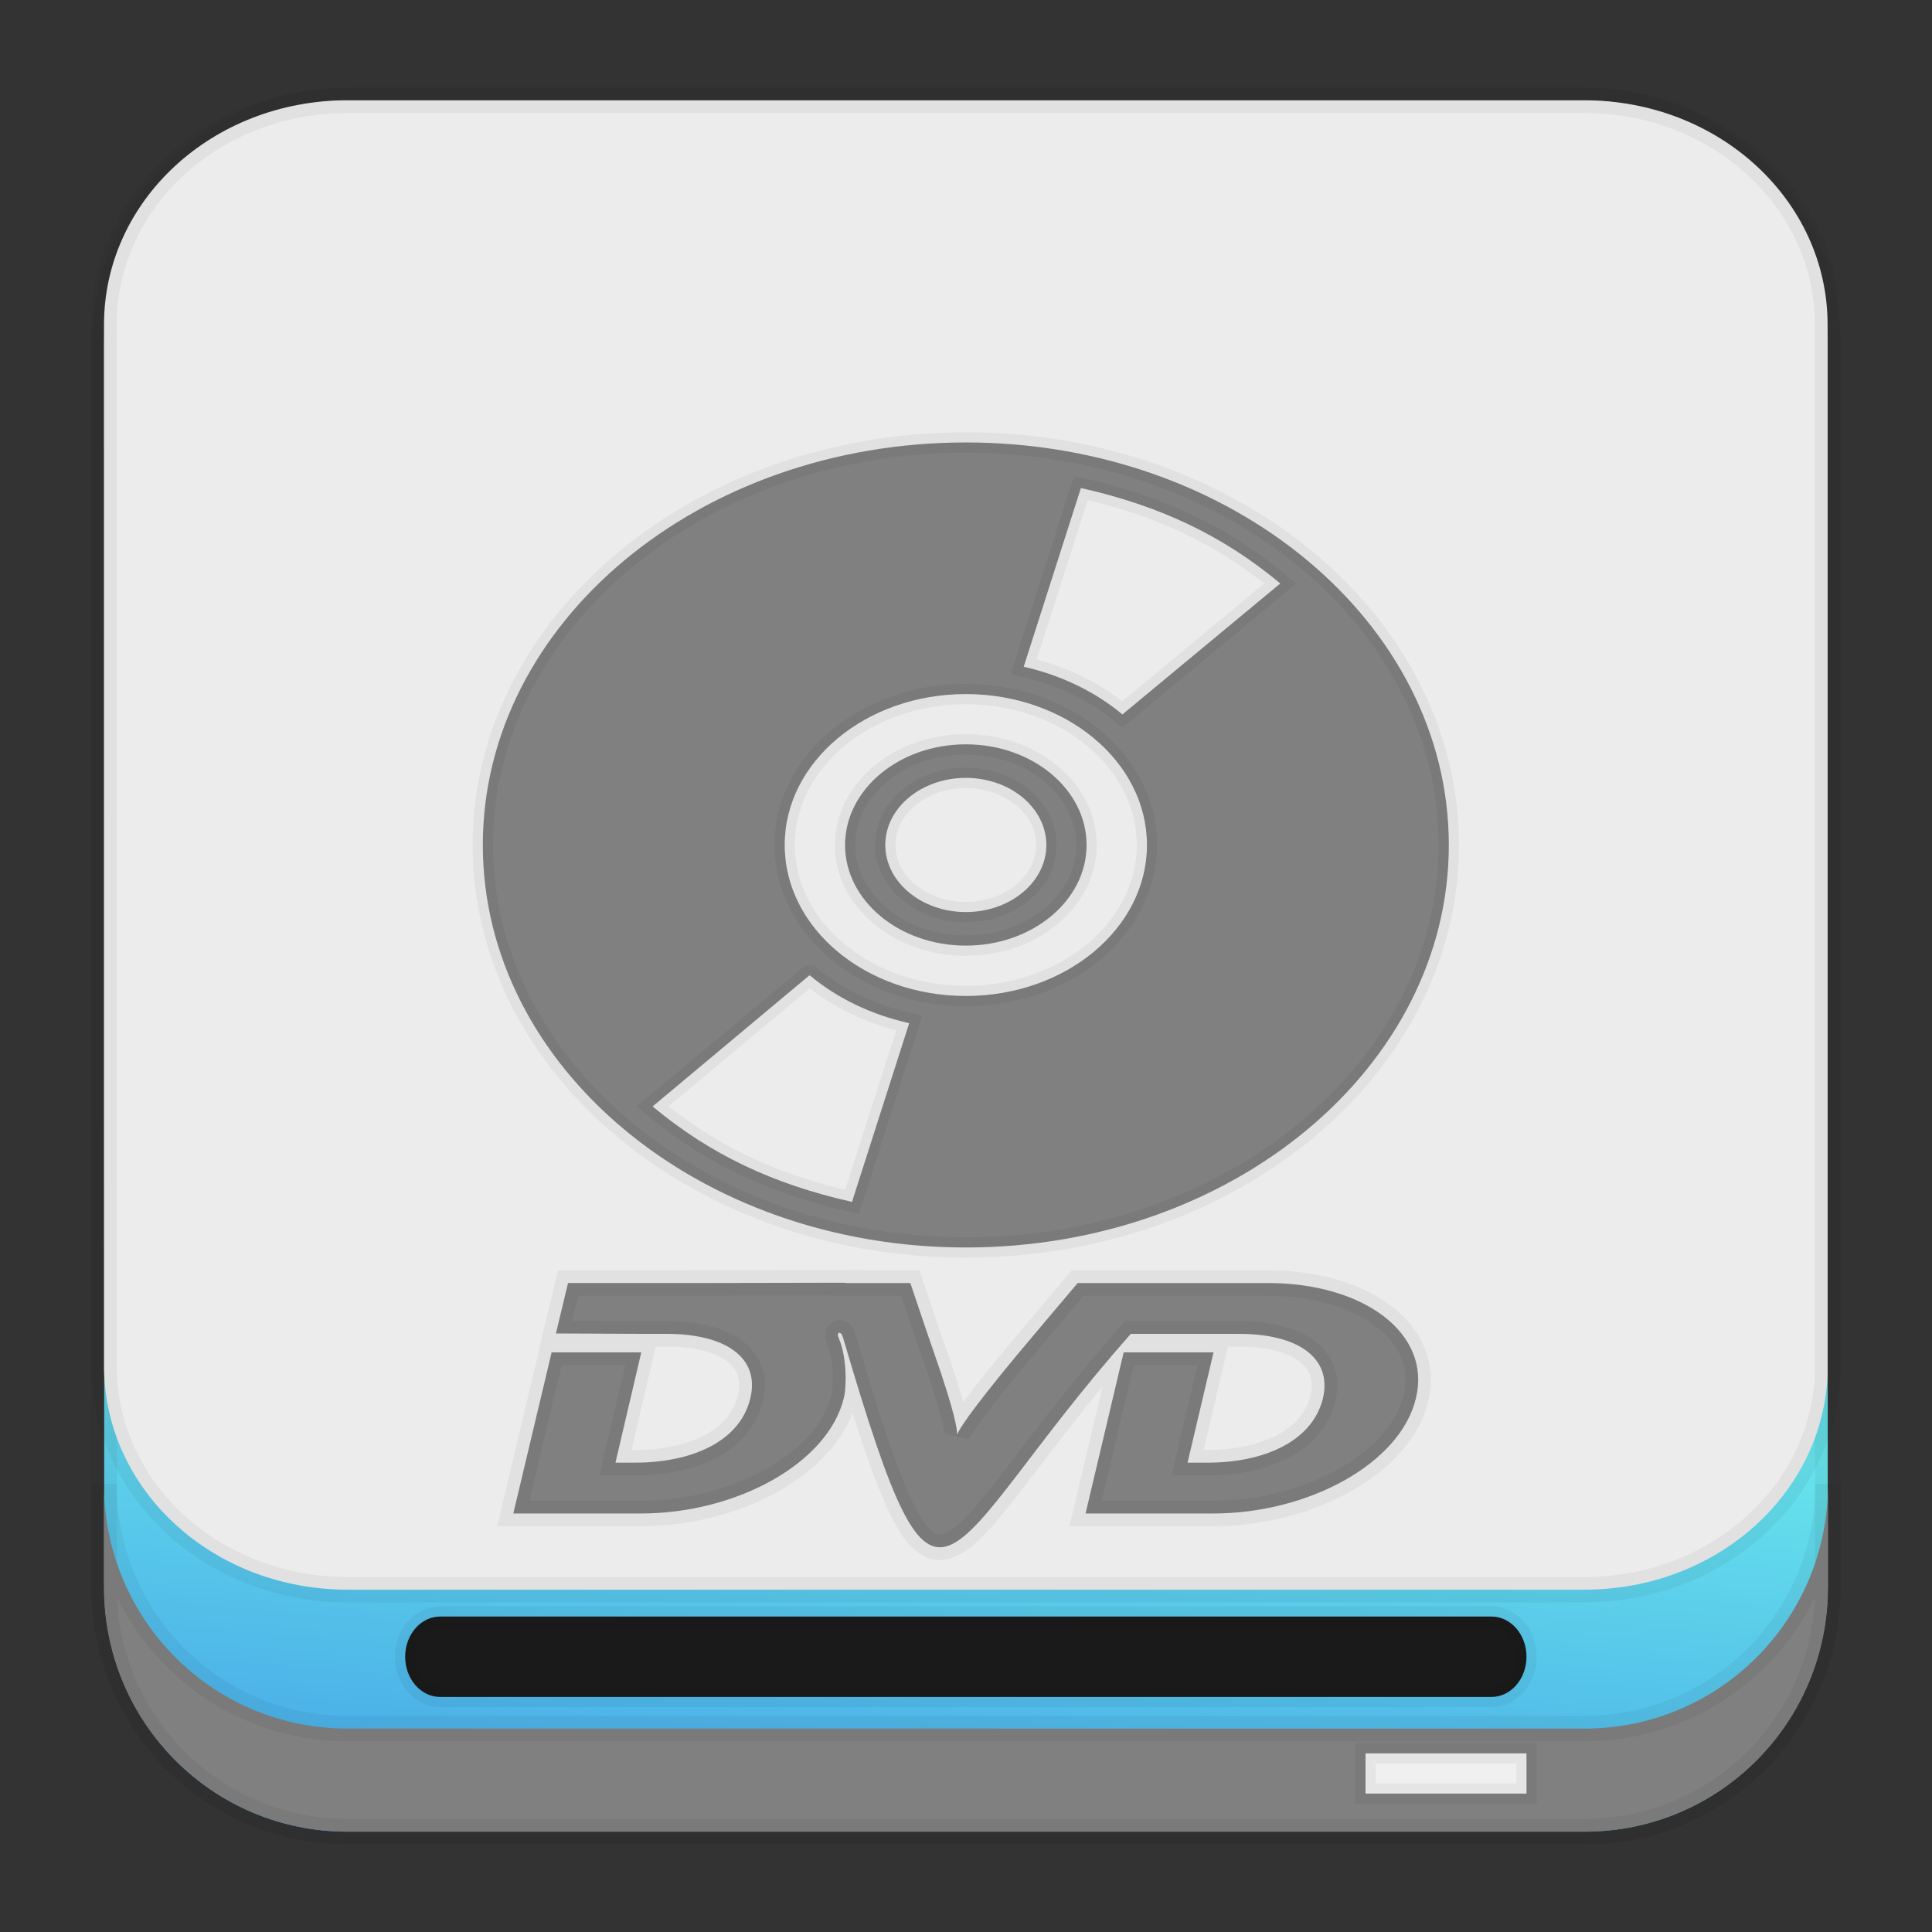 <?xml version="1.0" encoding="UTF-8" standalone="no"?>
<svg
   xmlns:dc="http://purl.org/dc/elements/1.1/"
   xmlns:cc="http://creativecommons.org/ns#"
   xmlns:rdf="http://www.w3.org/1999/02/22-rdf-syntax-ns#"
   xmlns:svg="http://www.w3.org/2000/svg"
   xmlns="http://www.w3.org/2000/svg"
   xmlns:xlink="http://www.w3.org/1999/xlink"
   xmlns:sodipodi="http://sodipodi.sourceforge.net/DTD/sodipodi-0.dtd"
   xmlns:inkscape="http://www.inkscape.org/namespaces/inkscape"
   id="svg2"
   height="76pt"
   width="76pt"
   version="1.1"
   viewBox="0 0 76 76"
   inkscape:version="0.91 r13725"
   sodipodi:docname="media-dvd.svg">
  <rect x="0" y="0" width="76" height="76" fill="#333333" stroke="none"/>
  <sodipodi:namedview
     pagecolor="#ffffff"
     bordercolor="#666666"
     borderopacity="1"
     objecttolerance="10"
     gridtolerance="10"
     guidetolerance="10"
     inkscape:pageopacity="0"
     inkscape:pageshadow="2"
     inkscape:window-width="1366"
     inkscape:window-height="747"
     id="namedview47"
     showgrid="false"
     inkscape:zoom="2.4842105"
     inkscape:cx="-3.0190678"
     inkscape:cy="47.5"
     inkscape:window-x="0"
     inkscape:window-y="21"
     inkscape:window-maximized="1"
     inkscape:current-layer="svg2" />
  <defs
     id="defs4">
    <linearGradient
       inkscape:collect="always"
       xlink:href="#linearGradient4152"
       id="linearGradient4217"
       x1="46.18"
       y1="71.706"
       x2="47.578"
       y2="55.311"
       gradientUnits="userSpaceOnUse" />
    <linearGradient
       id="linearGradient4152"
       inkscape:collect="always">
      <stop
         id="stop4154"
         offset="0"
         style="stop-color:#4aaee8;stop-opacity:1;" />
      <stop
         id="stop4156"
         offset="1"
         style="stop-color:#67e4ec;stop-opacity:1" />
    </linearGradient>
  </defs>
  <path
     id="path3157-7-3"
     style="fill:url(#linearGradient4217);fill-opacity:1;stroke:#000000;stroke-width:1;stroke-opacity:0.047"
     d="m 13.673,3.955 c -5.314,0 -9.575,4.316 -9.575,9.65 l 1.6e-4,48.825 c 0,5.334 4.261,9.625 9.575,9.625 l 48.65,0 c 5.314,0 9.575,-4.29 9.575,-9.625 l 0,-48.825 c 0,-5.334 -4.262,-9.65 -9.575,-9.65 l -48.65,1.6e-4 z"
     inkscape:connector-curvature="0" />
  <path
     id="path3161-6"
     style="fill:#808080;fill-opacity:1;stroke:#000000;stroke-width:1;stroke-opacity:0.047"
     d="m 4.088,58.373 0,4.053 c 0,5.334 4.275,9.626 9.588,9.626 l 48.647,0 c 5.313,0 9.588,-4.292 9.588,-9.626 l 0,-4.053 c 0,5.335 -4.275,9.626 -9.588,9.626 l -48.647,0 c -5.313,0 -9.588,-4.291 -9.588,-9.626 z"
     inkscape:connector-curvature="0" />
  <path
     id="path4427-7"
     style="fill:#ececec;fill-opacity:1;stroke:#000000;stroke-width:1;stroke-opacity:0.047"
     d="m 13.668,3.945 c -5.314,0 -9.577,3.947 -9.577,8.827 l 0.002,41.042 c 0.05,4.839 4.3,8.72 9.583,8.72 l 48.647,0 c 5.195,0 9.386,-3.755 9.57,-8.484 l 0,-41.278 c 0,-4.879 -4.263,-8.827 -9.577,-8.827 l -48.648,0 z"
     inkscape:connector-curvature="0" />
  <path
     inkscape:connector-curvature="0"
     d="m 37.993,17.405 c -10.488,0 -19,7.094 -19,15.836 0,8.738 8.512,15.832 19,15.832 10.488,0 19,-7.094 19,-15.832 0,-8.742 -8.512,-15.836 -19,-15.836 z m 4.527,1.793 c 3.102,0.695 5.574,1.863 7.844,3.754 l -6.211,5.152 c -1.059,-0.883 -2.391,-1.539 -3.883,-1.875 z m -4.527,8.105 c 3.934,0 7.125,2.656 7.125,5.938 0,3.277 -3.191,5.938 -7.125,5.938 -3.934,0 -7.125,-2.66 -7.125,-5.938 0,-3.281 3.191,-5.938 7.125,-5.938 z m 0,1.977 c -2.621,0 -4.75,1.773 -4.75,3.961 0,2.184 2.129,3.957 4.75,3.957 2.621,0 4.75,-1.773 4.75,-3.957 0,-2.188 -2.129,-3.961 -4.75,-3.961 z m 0,1.32 c 1.75,0 3.168,1.184 3.168,2.641 0,1.453 -1.418,2.637 -3.168,2.637 -1.746,0 -3.168,-1.184 -3.168,-2.641 0,-1.457 1.422,-2.637 3.168,-2.637 z m -6.16,7.773 0.027,0 c 1.066,0.887 2.402,1.543 3.906,1.875 l -2.25,7.031 c -3.102,-0.695 -5.574,-1.863 -7.844,-3.754 z"
     style="fill:#808080;stroke:#000000;stroke-width:0.8;stroke-miterlimit:4;stroke-dasharray:none;stroke-opacity:0.047"
     id="path88" />
  <path
     id="path98-3"
     d="m 17.317,63.59 41.352,0 c 0.762,0 1.379,0.707 1.379,1.582 0,0.875 -0.617,1.582 -1.379,1.582 l -41.352,0 c -0.762,0 -1.379,-0.707 -1.379,-1.582 0,-0.875 0.617,-1.582 1.379,-1.582 z"
     style="fill:#1a1a1a;stroke:#000000;stroke-width:0.8;stroke-miterlimit:4;stroke-dasharray:none;stroke-opacity:0.047"
     inkscape:connector-curvature="0" />
  <path
     id="path104-6"
     d="m 53.716,68.973 6.332,0 0,1.582 -6.332,0 z"
     style="fill:#f0f0f0;stroke:#000000;stroke-width:0.8;stroke-miterlimit:4;stroke-dasharray:none;stroke-opacity:0.047"
     inkscape:connector-curvature="0" />
  <path
     inkscape:connector-curvature="0"
     d="m 33.256,50.459 -6.227,0.012 -4.684,0 -0.477,1.984 3.547,0.016 0.82,0 c 2.277,0 3.672,0.918 3.281,2.531 -0.418,1.766 -2.414,2.535 -4.52,2.535 l -0.785,0 1.016,-4.34 -3.527,0 -1.508,6.34 5.019,0 c 3.766,0 7.359,-1.98 7.981,-4.535 0.121,-0.465 0.113,-1.633 -0.184,-2.328 0,-0.031 -0.02,-0.043 -0.035,-0.105 -0.016,-0.016 -0.027,-0.125 0.035,-0.141 0.031,-0.016 0.09,0.047 0.105,0.062 0.031,0.078 0.051,0.133 0.051,0.133 3.902,13.234 3.617,8.535 11.32,-0.152 l 4.262,0 c 2.277,0 3.668,0.918 3.297,2.531 -0.434,1.766 -2.43,2.535 -4.535,2.535 l -0.793,0 1.023,-4.34 -3.535,0 -1.5,6.34 5.019,0 c 3.766,0 7.375,-1.98 7.977,-4.535 0.621,-2.543 -2.043,-4.531 -5.824,-4.531 l -7.481,0 c 0,0 -1.984,2.344 -2.356,2.793 -1.965,2.367 -2.328,3.004 -2.391,3.176 0.016,-0.172 -0.059,-0.805 -0.898,-3.207 -0.23,-0.648 -0.938,-2.762 -0.938,-2.762 l -2.559,0 z"
     style="fill:#808080;fill-rule:evenodd;fill-opacity:1;stroke:#000000;stroke-opacity:0.047"
     id="path116" />
</svg>
